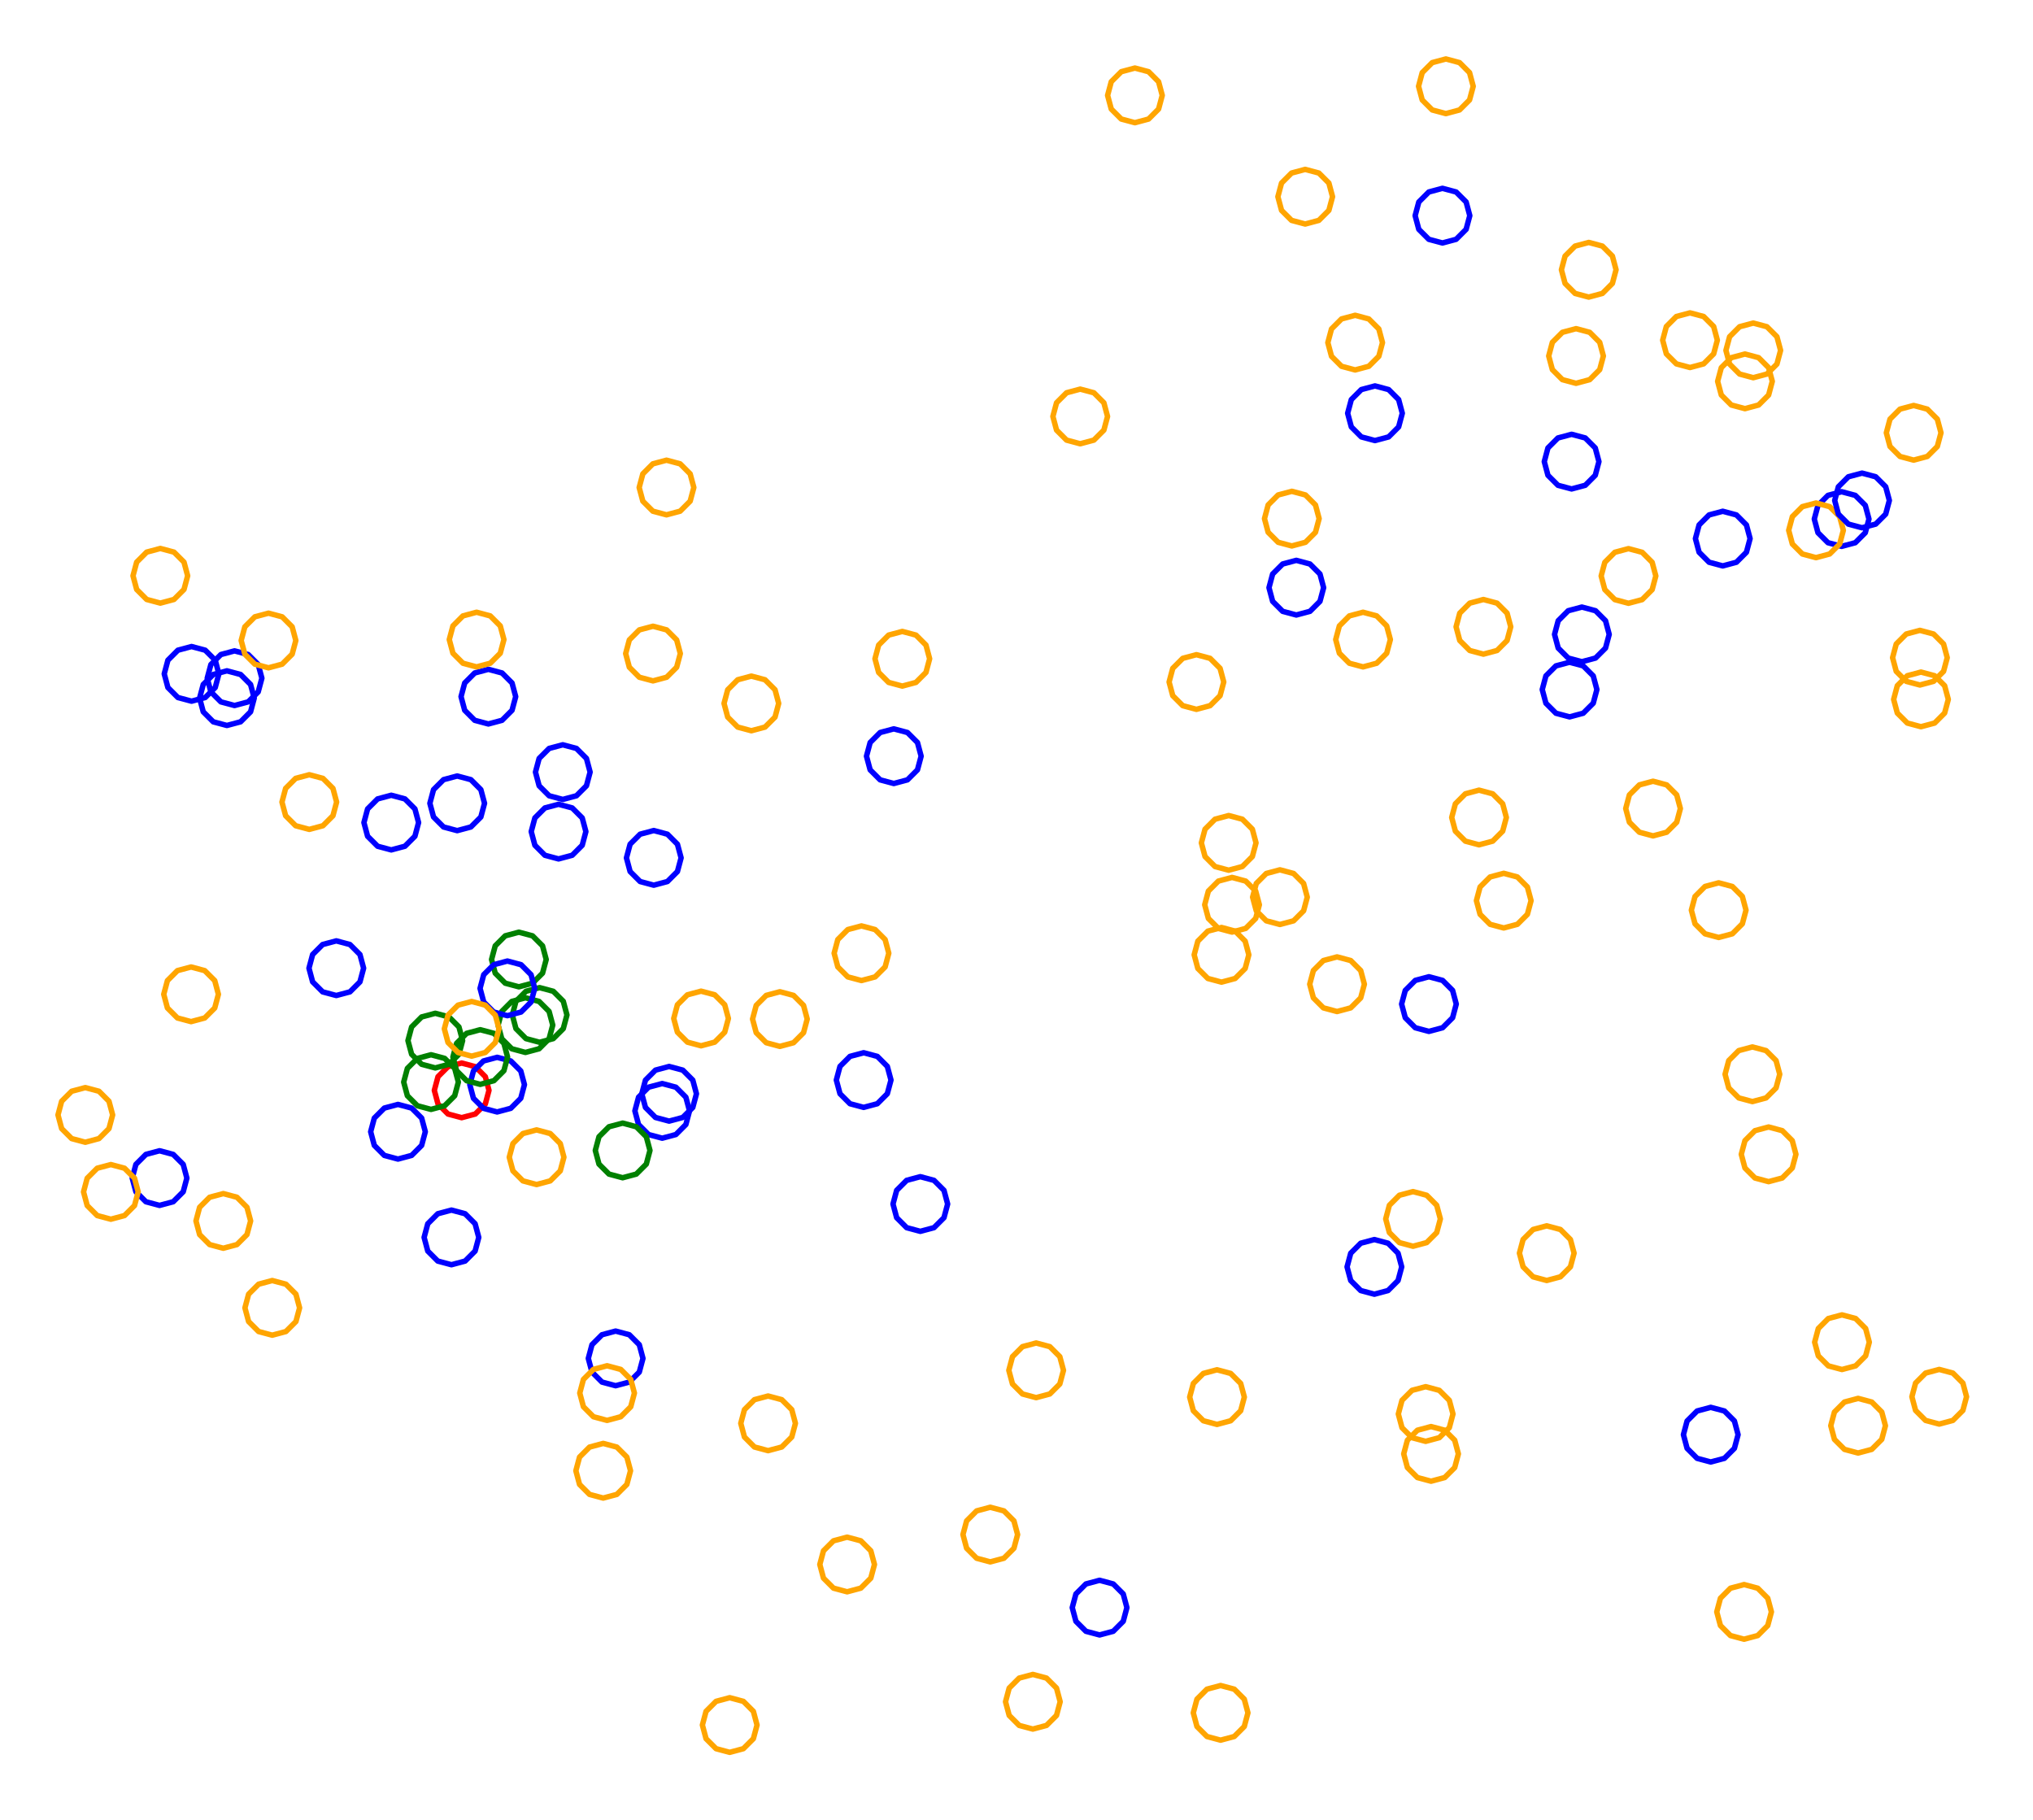 <?xml version="1.0" ?><!DOCTYPE svg  PUBLIC '-//W3C//DTD SVG 1.1//EN'  'http://www.w3.org/Graphics/SVG/1.1/DTD/svg11.dtd'><svg height="333.000" viewBox="-200.000 -165.000 372.000 333.000" width="372.000" xmlns="http://www.w3.org/2000/svg"><line fill="none" stroke="none" stroke-linecap="round" stroke-width="2.0" x1="0.0" x2="0.0" y1="0.0" y2="0.0"/><polygon fill="none" fill-rule="evenodd" points="0.0,0.0 0.0,0.0 0.0,0.0" stroke-linejoin="round"/><polyline fill="none" points="34.204,4.155 36.704,3.486 38.534,1.655 39.204,-0.845 38.534,-3.345 36.704,-5.175 34.204,-5.845 31.704,-5.175 29.874,-3.345 29.204,-0.845 29.874,1.655 31.704,3.486 34.204,4.155" stroke="#ffa500" stroke-linecap="round" stroke-linejoin="round"/><polyline fill="none" points="44.654,20.085 47.154,19.415 48.984,17.585 49.654,15.085 48.984,12.585 47.154,10.755 44.654,10.085 42.154,10.755 40.324,12.585 39.654,15.085 40.324,17.585 42.154,19.415 44.654,20.085" stroke="#ffa500" stroke-linecap="round" stroke-linejoin="round"/><polyline fill="none" points="18.922,-35.21 21.422,-35.88 23.252,-37.71 23.922,-40.21 23.252,-42.71 21.422,-44.54 18.922,-45.21 16.422,-44.54 14.592,-42.71 13.922,-40.21 14.592,-37.71 16.422,-35.88 18.922,-35.21" stroke="#ffa500" stroke-linecap="round" stroke-linejoin="round"/><polyline fill="none" points="-80.514,-40.414 -78.014,-41.084 -76.184,-42.914 -75.514,-45.414 -76.184,-47.914 -78.014,-49.745 -80.514,-50.414 -83.014,-49.745 -84.844,-47.914 -85.514,-45.414 -84.844,-42.914 -83.014,-41.084 -80.514,-40.414" stroke="#ffa500" stroke-linecap="round" stroke-linejoin="round"/><polyline fill="none" points="-77.563,40.137 -75.063,39.467 -73.233,37.637 -72.563,35.137 -73.233,32.637 -75.063,30.807 -77.563,30.137 -80.063,30.807 -81.893,32.637 -82.563,35.137 -81.893,37.637 -80.063,39.467 -77.563,40.137" stroke="#00f" stroke-linecap="round" stroke-linejoin="round"/><polyline fill="none" points="-157.082,-35.907 -154.582,-36.577 -152.752,-38.407 -152.082,-40.907 -152.752,-43.407 -154.582,-45.237 -157.082,-45.907 -159.582,-45.237 -161.412,-43.407 -162.082,-40.907 -161.412,-38.407 -159.582,-36.577 -157.082,-35.907" stroke="#00f" stroke-linecap="round" stroke-linejoin="round"/><polyline fill="none" points="150.163,-80.809 152.663,-81.479 154.493,-83.309 155.163,-85.809 154.493,-88.309 152.663,-90.14 150.163,-90.809 147.663,-90.14 145.832,-88.309 145.163,-85.809 145.832,-83.309 147.663,-81.479 150.163,-80.809" stroke="#ffa500" stroke-linecap="round" stroke-linejoin="round"/><polyline fill="none" points="64.569,-144.212 67.069,-144.882 68.899,-146.712 69.569,-149.212 68.899,-151.712 67.069,-153.542 64.569,-154.212 62.069,-153.542 60.239,-151.712 59.569,-149.212 60.239,-146.712 62.069,-144.882 64.569,-144.212" stroke="#ffa500" stroke-linecap="round" stroke-linejoin="round"/><polyline fill="none" points="-164.947,-36.7 -162.447,-37.37 -160.616,-39.2 -159.947,-41.7 -160.616,-44.2 -162.447,-46.03 -164.947,-46.7 -167.447,-46.03 -169.277,-44.2 -169.947,-41.7 -169.277,-39.2 -167.447,-37.37 -164.947,-36.7" stroke="#00f" stroke-linecap="round" stroke-linejoin="round"/><polyline fill="none" points="-87.351,88.553 -84.851,87.883 -83.021,86.053 -82.351,83.553 -83.021,81.053 -84.851,79.223 -87.351,78.553 -89.851,79.223 -91.681,81.053 -92.351,83.553 -91.681,86.053 -89.851,87.883 -87.351,88.553" stroke="#00f" stroke-linecap="round" stroke-linejoin="round"/><polyline fill="none" points="139.997,100.868 142.497,100.198 144.327,98.368 144.997,95.868 144.327,93.368 142.497,91.538 139.997,90.868 137.497,91.538 135.666,93.368 134.997,95.868 135.666,98.368 137.497,100.198 139.997,100.868" stroke="#ffa500" stroke-linecap="round" stroke-linejoin="round"/><polyline fill="none" points="123.622,51.212 126.122,50.542 127.952,48.712 128.622,46.212 127.952,43.712 126.122,41.882 123.622,41.212 121.122,41.882 119.292,43.712 118.622,46.212 119.292,48.712 121.122,50.542 123.622,51.212" stroke="#ffa500" stroke-linecap="round" stroke-linejoin="round"/><polyline fill="none" points="120.813,-95.889 123.313,-96.559 125.143,-98.389 125.813,-100.889 125.143,-103.389 123.313,-105.219 120.813,-105.889 118.313,-105.219 116.482,-103.389 115.813,-100.889 116.482,-98.389 118.313,-96.559 120.813,-95.889" stroke="#ffa500" stroke-linecap="round" stroke-linejoin="round"/><polyline fill="none" points="-36.45,-21.637 -33.95,-22.307 -32.12,-24.137 -31.45,-26.637 -32.12,-29.137 -33.95,-30.967 -36.45,-31.637 -38.95,-30.967 -40.78,-29.137 -41.45,-26.637 -40.78,-24.137 -38.95,-22.307 -36.45,-21.637" stroke="#00f" stroke-linecap="round" stroke-linejoin="round"/><polyline fill="none" points="-11.009,151.378 -8.509,150.709 -6.679,148.878 -6.009,146.378 -6.679,143.878 -8.509,142.048 -11.009,141.378 -13.509,142.048 -15.339,143.878 -16.009,146.378 -15.339,148.878 -13.509,150.709 -11.009,151.378" stroke="#ffa500" stroke-linecap="round" stroke-linejoin="round"/><polyline fill="none" points="90.708,-110.641 93.208,-111.311 95.038,-113.141 95.708,-115.641 95.038,-118.141 93.208,-119.971 90.708,-120.641 88.208,-119.971 86.377,-118.141 85.708,-115.641 86.377,-113.141 88.208,-111.311 90.708,-110.641" stroke="#ffa500" stroke-linecap="round" stroke-linejoin="round"/><polyline fill="none" points="-105.055,15.565 -102.555,14.895 -100.725,13.065 -100.055,10.565 -100.725,8.065 -102.555,6.235 -105.055,5.565 -107.555,6.235 -109.385,8.065 -110.055,10.565 -109.385,13.065 -107.555,14.895 -105.055,15.565" stroke="#008000" stroke-linecap="round" stroke-linejoin="round"/><polyline fill="none" points="97.983,-54.614 100.483,-55.284 102.313,-57.114 102.983,-59.614 102.313,-62.114 100.483,-63.944 97.983,-64.614 95.483,-63.944 93.653,-62.114 92.983,-59.614 93.653,-57.114 95.483,-55.284 97.983,-54.614" stroke="#ffa500" stroke-linecap="round" stroke-linejoin="round"/><polyline fill="none" points="-110.637,-32.532 -108.137,-33.202 -106.307,-35.032 -105.637,-37.532 -106.307,-40.032 -108.137,-41.862 -110.637,-42.532 -113.137,-41.862 -114.967,-40.032 -115.637,-37.532 -114.967,-35.032 -113.137,-33.202 -110.637,-32.532" stroke="#00f" stroke-linecap="round" stroke-linejoin="round"/><polyline fill="none" points="63.944,-120.541 66.444,-121.211 68.274,-123.041 68.944,-125.541 68.274,-128.041 66.444,-129.871 63.944,-130.541 61.444,-129.871 59.613,-128.041 58.944,-125.541 59.613,-123.041 61.444,-121.211 63.944,-120.541" stroke="#00f" stroke-linecap="round" stroke-linejoin="round"/><polyline fill="none" points="151.501,-32.03 154.001,-32.699 155.831,-34.53 156.501,-37.03 155.831,-39.53 154.001,-41.36 151.501,-42.03 149.001,-41.36 147.171,-39.53 146.501,-37.03 147.171,-34.53 149.001,-32.699 151.501,-32.03" stroke="#ffa500" stroke-linecap="round" stroke-linejoin="round"/><polyline fill="none" points="23.512,14.706 26.012,14.036 27.843,12.206 28.512,9.706 27.843,7.206 26.012,5.376 23.512,4.706 21.012,5.376 19.182,7.206 18.512,9.706 19.182,12.206 21.012,14.036 23.512,14.706" stroke="#ffa500" stroke-linecap="round" stroke-linejoin="round"/><polyline fill="none" points="88.385,-94.863 90.885,-95.533 92.715,-97.363 93.385,-99.863 92.715,-102.363 90.885,-104.193 88.385,-104.863 85.885,-104.193 84.055,-102.363 83.385,-99.863 84.055,-97.363 85.885,-95.533 88.385,-94.863" stroke="#ffa500" stroke-linecap="round" stroke-linejoin="round"/><polyline fill="none" points="-31.599,60.304 -29.099,59.634 -27.269,57.804 -26.599,55.304 -27.269,52.804 -29.099,50.974 -31.599,50.304 -34.099,50.974 -35.929,52.804 -36.599,55.304 -35.929,57.804 -34.099,59.634 -31.599,60.304" stroke="#00f" stroke-linecap="round" stroke-linejoin="round"/><polyline fill="none" points="87.201,-33.829 89.701,-34.499 91.531,-36.329 92.201,-38.829 91.531,-41.329 89.701,-43.159 87.201,-43.829 84.701,-43.159 82.871,-41.329 82.201,-38.829 82.871,-36.329 84.701,-34.499 87.201,-33.829" stroke="#00f" stroke-linecap="round" stroke-linejoin="round"/><polyline fill="none" points="136.983,-65.028 139.483,-65.698 141.313,-67.528 141.983,-70.028 141.313,-72.528 139.483,-74.358 136.983,-75.028 134.483,-74.358 132.652,-72.528 131.983,-70.028 132.652,-67.528 134.483,-65.698 136.983,-65.028" stroke="#00f" stroke-linecap="round" stroke-linejoin="round"/><polyline fill="none" points="83.026,69.296 85.526,68.627 87.356,66.796 88.026,64.296 87.356,61.796 85.526,59.966 83.026,59.296 80.526,59.966 78.696,61.796 78.026,64.296 78.696,66.796 80.526,68.627 83.026,69.296" stroke="#ffa500" stroke-linecap="round" stroke-linejoin="round"/><polyline fill="none" points="120.657,36.562 123.157,35.892 124.987,34.062 125.657,31.562 124.987,29.062 123.157,27.232 120.657,26.562 118.157,27.232 116.327,29.062 115.657,31.562 116.327,34.062 118.157,35.892 120.657,36.562" stroke="#ffa500" stroke-linecap="round" stroke-linejoin="round"/><polyline fill="none" points="36.376,-65.104 38.876,-65.774 40.706,-67.604 41.376,-70.104 40.706,-72.604 38.876,-74.435 36.376,-75.104 33.876,-74.435 32.046,-72.604 31.376,-70.104 32.046,-67.604 33.876,-65.774 36.376,-65.104" stroke="#ffa500" stroke-linecap="round" stroke-linejoin="round"/><polyline fill="none" points="24.827,-5.776 27.327,-6.446 29.158,-8.276 29.827,-10.776 29.158,-13.276 27.327,-15.106 24.827,-15.776 22.327,-15.106 20.497,-13.276 19.827,-10.776 20.497,-8.276 22.327,-6.446 24.827,-5.776" stroke="#ffa500" stroke-linecap="round" stroke-linejoin="round"/><polyline fill="none" points="-101.814,51.742 -99.314,51.072 -97.483,49.242 -96.814,46.742 -97.483,44.242 -99.314,42.412 -101.814,41.742 -104.314,42.412 -106.144,44.242 -106.814,46.742 -106.144,49.242 -104.314,51.072 -101.814,51.742" stroke="#ffa500" stroke-linecap="round" stroke-linejoin="round"/><polyline fill="none" points="37.2,-52.471 39.7,-53.141 41.53,-54.971 42.2,-57.471 41.53,-59.971 39.7,-61.801 37.2,-62.471 34.7,-61.801 32.869,-59.971 32.2,-57.471 32.869,-54.971 34.7,-53.141 37.2,-52.471" stroke="#00f" stroke-linecap="round" stroke-linejoin="round"/><polyline fill="none" points="-143.406,-13.244 -140.906,-13.914 -139.076,-15.744 -138.406,-18.244 -139.076,-20.744 -140.906,-22.574 -143.406,-23.244 -145.906,-22.574 -147.736,-20.744 -148.406,-18.244 -147.736,-15.744 -145.906,-13.914 -143.406,-13.244" stroke="#ffa500" stroke-linecap="round" stroke-linejoin="round"/><polyline fill="none" points="-159.141,63.398 -156.641,62.728 -154.811,60.898 -154.141,58.398 -154.811,55.898 -156.641,54.068 -159.141,53.398 -161.641,54.068 -163.472,55.898 -164.141,58.398 -163.472,60.898 -161.641,62.728 -159.141,63.398" stroke="#ffa500" stroke-linecap="round" stroke-linejoin="round"/><polyline fill="none" points="154.841,95.57 157.341,94.9 159.171,93.07 159.841,90.57 159.171,88.07 157.341,86.24 154.841,85.57 152.341,86.24 150.511,88.07 149.841,90.57 150.511,93.07 152.341,94.9 154.841,95.57" stroke="#ffa500" stroke-linecap="round" stroke-linejoin="round"/><polyline fill="none" points="-115.525,39.506 -113.025,38.837 -111.195,37.006 -110.525,34.506 -111.195,32.006 -113.025,30.176 -115.525,29.506 -118.025,30.176 -119.855,32.006 -120.525,34.506 -119.855,37.006 -118.025,38.837 -115.525,39.506" stroke="#f00" stroke-linecap="round" stroke-linejoin="round"/><polyline fill="none" points="47.969,-97.31 50.469,-97.98 52.3,-99.81 52.969,-102.31 52.3,-104.81 50.469,-106.64 47.969,-107.31 45.469,-106.64 43.639,-104.81 42.969,-102.31 43.639,-99.81 45.469,-97.98 47.969,-97.31" stroke="#ffa500" stroke-linecap="round" stroke-linejoin="round"/><polyline fill="none" points="132.296,-62.965 134.796,-63.635 136.626,-65.465 137.296,-67.965 136.626,-70.465 134.796,-72.296 132.296,-72.965 129.796,-72.296 127.966,-70.465 127.296,-67.965 127.966,-65.465 129.796,-63.635 132.296,-62.965" stroke="#ffa500" stroke-linecap="round" stroke-linejoin="round"/><polyline fill="none" points="151.305,-39.661 153.805,-40.331 155.635,-42.161 156.305,-44.661 155.635,-47.161 153.805,-48.991 151.305,-49.661 148.805,-48.991 146.975,-47.161 146.305,-44.661 146.975,-42.161 148.805,-40.331 151.305,-39.661" stroke="#ffa500" stroke-linecap="round" stroke-linejoin="round"/><polyline fill="none" points="-109.037,38.462 -106.537,37.793 -104.707,35.962 -104.037,33.462 -104.707,30.962 -106.537,29.132 -109.037,28.462 -111.537,29.132 -113.368,30.962 -114.037,33.462 -113.368,35.962 -111.537,37.793 -109.037,38.462" stroke="#00f" stroke-linecap="round" stroke-linejoin="round"/><polyline fill="none" points="119.295,-90.225 121.795,-90.895 123.626,-92.725 124.295,-95.225 123.626,-97.725 121.795,-99.555 119.295,-100.225 116.795,-99.555 114.965,-97.725 114.295,-95.225 114.965,-92.725 116.795,-90.895 119.295,-90.225" stroke="#ffa500" stroke-linecap="round" stroke-linejoin="round"/><polyline fill="none" points="114.486,6.533 116.986,5.863 118.816,4.033 119.486,1.533 118.816,-0.967 116.986,-2.797 114.486,-3.467 111.986,-2.797 110.156,-0.967 109.486,1.533 110.156,4.033 111.986,5.863 114.486,6.533" stroke="#ffa500" stroke-linecap="round" stroke-linejoin="round"/><polyline fill="none" points="137.046,85.587 139.546,84.917 141.376,83.087 142.046,80.587 141.376,78.087 139.546,76.257 137.046,75.587 134.546,76.257 132.716,78.087 132.046,80.587 132.716,83.087 134.546,84.917 137.046,85.587" stroke="#ffa500" stroke-linecap="round" stroke-linejoin="round"/><polyline fill="none" points="23.349,153.407 25.849,152.737 27.679,150.907 28.349,148.407 27.679,145.907 25.849,144.077 23.349,143.407 20.849,144.077 19.019,145.907 18.349,148.407 19.019,150.907 20.849,152.737 23.349,153.407" stroke="#ffa500" stroke-linecap="round" stroke-linejoin="round"/><polyline fill="none" points="-97.02,-18.724 -94.52,-19.394 -92.69,-21.224 -92.02,-23.724 -92.69,-26.224 -94.52,-28.054 -97.02,-28.724 -99.52,-28.054 -101.35,-26.224 -102.02,-23.724 -101.35,-21.224 -99.52,-19.394 -97.02,-18.724" stroke="#00f" stroke-linecap="round" stroke-linejoin="round"/><polyline fill="none" points="-170.806,55.559 -168.306,54.889 -166.476,53.059 -165.806,50.559 -166.476,48.059 -168.306,46.229 -170.806,45.559 -173.306,46.229 -175.136,48.059 -175.806,50.559 -175.136,53.059 -173.306,54.889 -170.806,55.559" stroke="#00f" stroke-linecap="round" stroke-linejoin="round"/><polyline fill="none" points="119.135,134.935 121.635,134.265 123.465,132.435 124.135,129.935 123.465,127.435 121.635,125.605 119.135,124.935 116.635,125.605 114.805,127.435 114.135,129.935 114.805,132.435 116.635,134.265 119.135,134.935" stroke="#ffa500" stroke-linecap="round" stroke-linejoin="round"/><polyline fill="none" points="-59.452,100.434 -56.952,99.764 -55.121,97.934 -54.452,95.434 -55.121,92.934 -56.952,91.104 -59.452,90.434 -61.952,91.104 -63.782,92.934 -64.452,95.434 -63.782,97.934 -61.952,99.764 -59.452,100.434" stroke="#ffa500" stroke-linecap="round" stroke-linejoin="round"/><polyline fill="none" points="-80.372,-3.032 -77.872,-3.702 -76.042,-5.532 -75.372,-8.032 -76.042,-10.532 -77.872,-12.362 -80.372,-13.032 -82.872,-12.362 -84.702,-10.532 -85.372,-8.032 -84.702,-5.532 -82.872,-3.702 -80.372,-3.032" stroke="#00f" stroke-linecap="round" stroke-linejoin="round"/><polyline fill="none" points="102.476,-12.054 104.976,-12.724 106.806,-14.554 107.476,-17.054 106.806,-19.554 104.976,-21.385 102.476,-22.054 99.976,-21.385 98.146,-19.554 97.476,-17.054 98.146,-14.554 99.976,-12.724 102.476,-12.054" stroke="#ffa500" stroke-linecap="round" stroke-linejoin="round"/><polyline fill="none" points="61.468,23.72 63.968,23.05 65.798,21.22 66.468,18.72 65.798,16.22 63.968,14.39 61.468,13.72 58.968,14.39 57.138,16.22 56.468,18.72 57.138,21.22 58.968,23.05 61.468,23.72" stroke="#00f" stroke-linecap="round" stroke-linejoin="round"/><polyline fill="none" points="61.855,106.025 64.355,105.355 66.185,103.525 66.855,101.025 66.185,98.525 64.355,96.695 61.855,96.025 59.355,96.695 57.525,98.525 56.855,101.025 57.525,103.525 59.355,105.355 61.855,106.025" stroke="#ffa500" stroke-linecap="round" stroke-linejoin="round"/><polyline fill="none" points="-62.515,-31.291 -60.015,-31.961 -58.184,-33.791 -57.515,-36.291 -58.184,-38.791 -60.015,-40.621 -62.515,-41.291 -65.015,-40.621 -66.845,-38.791 -67.515,-36.291 -66.845,-33.791 -65.015,-31.961 -62.515,-31.291" stroke="#ffa500" stroke-linecap="round" stroke-linejoin="round"/><polyline fill="none" points="-34.895,-39.464 -32.395,-40.134 -30.565,-41.964 -29.895,-44.464 -30.565,-46.964 -32.395,-48.794 -34.895,-49.464 -37.395,-48.794 -39.225,-46.964 -39.895,-44.464 -39.225,-41.964 -37.395,-40.134 -34.895,-39.464" stroke="#ffa500" stroke-linecap="round" stroke-linejoin="round"/><polyline fill="none" points="-42.369,14.417 -39.869,13.748 -38.039,11.917 -37.369,9.417 -38.039,6.917 -39.869,5.087 -42.369,4.417 -44.869,5.087 -46.699,6.917 -47.369,9.417 -46.699,11.917 -44.869,13.748 -42.369,14.417" stroke="#ffa500" stroke-linecap="round" stroke-linejoin="round"/><polyline fill="none" points="51.486,71.807 53.986,71.137 55.816,69.307 56.486,66.807 55.816,64.307 53.986,62.477 51.486,61.807 48.986,62.477 47.156,64.307 46.486,66.807 47.156,69.307 48.986,71.137 51.486,71.807" stroke="#00f" stroke-linecap="round" stroke-linejoin="round"/><polyline fill="none" points="-44.989,126.26 -42.489,125.59 -40.659,123.76 -39.989,121.26 -40.659,118.76 -42.489,116.93 -44.989,116.26 -47.489,116.93 -49.319,118.76 -49.989,121.26 -49.319,123.76 -47.489,125.59 -44.989,126.26" stroke="#ffa500" stroke-linecap="round" stroke-linejoin="round"/><polyline fill="none" points="-78.828,43.262 -76.328,42.592 -74.498,40.762 -73.828,38.262 -74.498,35.762 -76.328,33.931 -78.828,33.262 -81.328,33.931 -83.159,35.762 -83.828,38.262 -83.159,40.762 -81.328,42.592 -78.828,43.262" stroke="#00f" stroke-linecap="round" stroke-linejoin="round"/><polyline fill="none" points="-150.181,79.305 -147.681,78.636 -145.851,76.805 -145.181,74.305 -145.851,71.805 -147.681,69.975 -150.181,69.305 -152.681,69.975 -154.511,71.805 -155.181,74.305 -154.511,76.805 -152.681,78.636 -150.181,79.305" stroke="#ffa500" stroke-linecap="round" stroke-linejoin="round"/><polyline fill="none" points="25.438,5.547 27.938,4.877 29.769,3.047 30.438,0.547 29.769,-1.953 27.938,-3.783 25.438,-4.453 22.938,-3.783 21.108,-1.953 20.438,0.547 21.108,3.047 22.938,4.877 25.438,5.547" stroke="#ffa500" stroke-linecap="round" stroke-linejoin="round"/><polyline fill="none" points="-101.26,25.711 -98.76,25.041 -96.93,23.211 -96.26,20.711 -96.93,18.211 -98.76,16.381 -101.26,15.711 -103.76,16.381 -105.59,18.211 -106.26,20.711 -105.59,23.211 -103.76,25.041 -101.26,25.711" stroke="#008000" stroke-linecap="round" stroke-linejoin="round"/><polyline fill="none" points="-97.795,-7.839 -95.295,-8.509 -93.464,-10.339 -92.795,-12.839 -93.464,-15.339 -95.295,-17.169 -97.795,-17.839 -100.295,-17.169 -102.125,-15.339 -102.795,-12.839 -102.125,-10.339 -100.295,-8.509 -97.795,-7.839" stroke="#00f" stroke-linecap="round" stroke-linejoin="round"/><polyline fill="none" points="1.201,134.154 3.701,133.485 5.531,131.654 6.201,129.154 5.531,126.654 3.701,124.824 1.201,124.154 -1.299,124.824 -3.129,126.654 -3.799,129.154 -3.129,131.654 -1.299,133.485 1.201,134.154" stroke="#00f" stroke-linecap="round" stroke-linejoin="round"/><polyline fill="none" points="-127.177,47.08 -124.677,46.41 -122.847,44.58 -122.177,42.08 -122.847,39.58 -124.677,37.75 -127.177,37.08 -129.677,37.75 -131.508,39.58 -132.177,42.08 -131.508,44.58 -129.677,46.41 -127.177,47.08" stroke="#00f" stroke-linecap="round" stroke-linejoin="round"/><polyline fill="none" points="60.867,98.729 63.367,98.059 65.197,96.229 65.867,93.729 65.197,91.229 63.367,89.399 60.867,88.729 58.367,89.399 56.537,91.229 55.867,93.729 56.537,96.229 58.367,98.059 60.867,98.729" stroke="#ffa500" stroke-linecap="round" stroke-linejoin="round"/><polyline fill="none" points="-88.914,94.898 -86.414,94.228 -84.584,92.398 -83.914,89.898 -84.584,87.398 -86.414,85.567 -88.914,84.898 -91.414,85.567 -93.244,87.398 -93.914,89.898 -93.244,92.398 -91.414,94.228 -88.914,94.898" stroke="#ffa500" stroke-linecap="round" stroke-linejoin="round"/><polyline fill="none" points="49.409,-42.976 51.909,-43.645 53.739,-45.476 54.409,-47.976 53.739,-50.476 51.909,-52.306 49.409,-52.976 46.909,-52.306 45.079,-50.476 44.409,-47.976 45.079,-45.476 46.909,-43.645 49.409,-42.976" stroke="#ffa500" stroke-linecap="round" stroke-linejoin="round"/><polyline fill="none" points="-66.477,155.635 -63.977,154.965 -62.147,153.135 -61.477,150.635 -62.147,148.135 -63.977,146.305 -66.477,145.635 -68.977,146.305 -70.808,148.135 -71.477,150.635 -70.808,153.135 -68.977,154.965 -66.477,155.635" stroke="#ffa500" stroke-linecap="round" stroke-linejoin="round"/><polyline fill="none" points="75.155,4.795 77.655,4.125 79.485,2.295 80.155,-0.205 79.485,-2.705 77.655,-4.535 75.155,-5.205 72.655,-4.535 70.824,-2.705 70.155,-0.205 70.824,2.295 72.655,4.125 75.155,4.795" stroke="#ffa500" stroke-linecap="round" stroke-linejoin="round"/><polyline fill="none" points="-120.351,30.405 -117.851,29.735 -116.021,27.905 -115.351,25.405 -116.021,22.905 -117.851,21.075 -120.351,20.405 -122.851,21.075 -124.681,22.905 -125.351,25.405 -124.681,27.905 -122.851,29.735 -120.351,30.405" stroke="#008000" stroke-linecap="round" stroke-linejoin="round"/><polyline fill="none" points="-117.395,66.414 -114.895,65.744 -113.065,63.914 -112.395,61.414 -113.065,58.914 -114.895,57.084 -117.395,56.414 -119.895,57.084 -121.725,58.914 -122.395,61.414 -121.725,63.914 -119.895,65.744 -117.395,66.414" stroke="#00f" stroke-linecap="round" stroke-linejoin="round"/><polyline fill="none" points="-71.719,26.356 -69.219,25.686 -67.389,23.856 -66.719,21.356 -67.389,18.856 -69.219,17.026 -71.719,16.356 -74.219,17.026 -76.049,18.856 -76.719,21.356 -76.049,23.856 -74.219,25.686 -71.719,26.356" stroke="#ffa500" stroke-linecap="round" stroke-linejoin="round"/><polyline fill="none" points="113.035,102.508 115.535,101.838 117.365,100.008 118.035,97.508 117.365,95.008 115.535,93.178 113.035,92.508 110.535,93.178 108.705,95.008 108.035,97.508 108.705,100.008 110.535,101.838 113.035,102.508" stroke="#00f" stroke-linecap="round" stroke-linejoin="round"/><polyline fill="none" points="-170.662,-54.645 -168.162,-55.315 -166.332,-57.145 -165.662,-59.645 -166.332,-62.145 -168.162,-63.975 -170.662,-64.645 -173.162,-63.975 -174.992,-62.145 -175.662,-59.645 -174.992,-57.145 -173.162,-55.315 -170.662,-54.645" stroke="#ffa500" stroke-linecap="round" stroke-linejoin="round"/><polyline fill="none" points="-89.626,109.11 -87.126,108.44 -85.296,106.61 -84.626,104.11 -85.296,101.61 -87.126,99.78 -89.626,99.11 -92.126,99.78 -93.956,101.61 -94.626,104.11 -93.956,106.61 -92.126,108.44 -89.626,109.11" stroke="#ffa500" stroke-linecap="round" stroke-linejoin="round"/><polyline fill="none" points="-179.716,58.086 -177.216,57.416 -175.386,55.586 -174.716,53.086 -175.386,50.586 -177.216,48.756 -179.716,48.086 -182.216,48.756 -184.046,50.586 -184.716,53.086 -184.046,55.586 -182.216,57.416 -179.716,58.086" stroke="#ffa500" stroke-linecap="round" stroke-linejoin="round"/><polyline fill="none" points="-103.856,27.569 -101.356,26.899 -99.526,25.069 -98.856,22.569 -99.526,20.069 -101.356,18.239 -103.856,17.569 -106.356,18.239 -108.186,20.069 -108.856,22.569 -108.186,25.069 -106.356,26.899 -103.856,27.569" stroke="#008000" stroke-linecap="round" stroke-linejoin="round"/><polyline fill="none" points="-150.87,-42.806 -148.37,-43.476 -146.54,-45.306 -145.87,-47.806 -146.54,-50.306 -148.37,-52.137 -150.87,-52.806 -153.37,-52.137 -155.2,-50.306 -155.87,-47.806 -155.2,-45.306 -153.37,-43.476 -150.87,-42.806" stroke="#ffa500" stroke-linecap="round" stroke-linejoin="round"/><polyline fill="none" points="-116.341,-13.014 -113.841,-13.684 -112.011,-15.514 -111.341,-18.014 -112.011,-20.514 -113.841,-22.344 -116.341,-23.014 -118.841,-22.344 -120.671,-20.514 -121.341,-18.014 -120.671,-15.514 -118.841,-13.684 -116.341,-13.014" stroke="#00f" stroke-linecap="round" stroke-linejoin="round"/><polyline fill="none" points="51.595,-84.387 54.095,-85.057 55.925,-86.887 56.595,-89.387 55.925,-91.887 54.095,-93.717 51.595,-94.387 49.095,-93.717 47.265,-91.887 46.595,-89.387 47.265,-86.887 49.095,-85.057 51.595,-84.387" stroke="#00f" stroke-linecap="round" stroke-linejoin="round"/><polyline fill="none" points="-138.465,17.154 -135.965,16.485 -134.135,14.654 -133.465,12.154 -134.135,9.654 -135.965,7.824 -138.465,7.154 -140.965,7.824 -142.795,9.654 -143.465,12.154 -142.795,14.654 -140.965,16.485 -138.465,17.154" stroke="#00f" stroke-linecap="round" stroke-linejoin="round"/><polyline fill="none" points="22.69,95.634 25.19,94.964 27.02,93.134 27.69,90.634 27.02,88.134 25.19,86.304 22.69,85.634 20.19,86.304 18.36,88.134 17.69,90.634 18.36,93.134 20.19,94.964 22.69,95.634" stroke="#ffa500" stroke-linecap="round" stroke-linejoin="round"/><polyline fill="none" points="-86.069,50.499 -83.569,49.829 -81.738,47.999 -81.069,45.499 -81.738,42.999 -83.569,41.169 -86.069,40.499 -88.569,41.169 -90.399,42.999 -91.069,45.499 -90.399,47.999 -88.569,49.829 -86.069,50.499" stroke="#008000" stroke-linecap="round" stroke-linejoin="round"/><polyline fill="none" points="58.559,63.033 61.059,62.363 62.889,60.533 63.559,58.033 62.889,55.533 61.059,53.703 58.559,53.033 56.059,53.703 54.229,55.533 53.559,58.033 54.229,60.533 56.059,62.363 58.559,63.033" stroke="#ffa500" stroke-linecap="round" stroke-linejoin="round"/><polyline fill="none" points="7.669,-142.549 10.169,-143.219 11.999,-145.049 12.669,-147.549 11.999,-150.049 10.169,-151.88 7.669,-152.549 5.169,-151.88 3.339,-150.049 2.669,-147.549 3.339,-145.049 5.169,-143.219 7.669,-142.549" stroke="#ffa500" stroke-linecap="round" stroke-linejoin="round"/><polyline fill="none" points="-18.798,120.788 -16.298,120.118 -14.468,118.288 -13.798,115.788 -14.468,113.288 -16.298,111.458 -18.798,110.788 -21.298,111.458 -23.128,113.288 -23.798,115.788 -23.128,118.288 -21.298,120.118 -18.798,120.788" stroke="#ffa500" stroke-linecap="round" stroke-linejoin="round"/><polyline fill="none" points="109.238,-97.754 111.738,-98.424 113.568,-100.254 114.238,-102.754 113.568,-105.254 111.738,-107.085 109.238,-107.754 106.738,-107.085 104.908,-105.254 104.238,-102.754 104.908,-100.254 106.738,-98.424 109.238,-97.754" stroke="#ffa500" stroke-linecap="round" stroke-linejoin="round"/><polyline fill="none" points="-2.342,-83.801 0.158,-84.471 1.988,-86.301 2.658,-88.801 1.988,-91.301 0.158,-93.132 -2.342,-93.801 -4.842,-93.132 -6.672,-91.301 -7.342,-88.801 -6.672,-86.301 -4.842,-84.471 -2.342,-83.801" stroke="#ffa500" stroke-linecap="round" stroke-linejoin="round"/><polyline fill="none" points="89.452,-43.922 91.952,-44.592 93.782,-46.422 94.452,-48.922 93.782,-51.422 91.952,-53.252 89.452,-53.922 86.952,-53.252 85.121,-51.422 84.452,-48.922 85.121,-46.422 86.952,-44.592 89.452,-43.922" stroke="#00f" stroke-linecap="round" stroke-linejoin="round"/><polyline fill="none" points="140.716,-68.432 143.216,-69.102 145.046,-70.932 145.716,-73.432 145.046,-75.932 143.216,-77.762 140.716,-78.432 138.216,-77.762 136.386,-75.932 135.716,-73.432 136.386,-70.932 138.216,-69.102 140.716,-68.432" stroke="#00f" stroke-linecap="round" stroke-linejoin="round"/><polyline fill="none" points="-158.48,-32.257 -155.98,-32.926 -154.15,-34.757 -153.48,-37.257 -154.15,-39.757 -155.98,-41.587 -158.48,-42.257 -160.98,-41.587 -162.81,-39.757 -163.48,-37.257 -162.81,-34.757 -160.98,-32.926 -158.48,-32.257" stroke="#00f" stroke-linecap="round" stroke-linejoin="round"/><polyline fill="none" points="115.232,-61.452 117.732,-62.122 119.562,-63.952 120.232,-66.452 119.562,-68.952 117.732,-70.782 115.232,-71.452 112.732,-70.782 110.902,-68.952 110.232,-66.452 110.902,-63.952 112.732,-62.122 115.232,-61.452" stroke="#00f" stroke-linecap="round" stroke-linejoin="round"/><polyline fill="none" points="-78.043,-70.798 -75.543,-71.468 -73.713,-73.298 -73.043,-75.798 -73.713,-78.298 -75.543,-80.128 -78.043,-80.798 -80.543,-80.128 -82.373,-78.298 -83.043,-75.798 -82.373,-73.298 -80.543,-71.468 -78.043,-70.798" stroke="#ffa500" stroke-linecap="round" stroke-linejoin="round"/><polyline fill="none" points="-184.389,44.003 -181.889,43.333 -180.059,41.503 -179.389,39.003 -180.059,36.503 -181.889,34.673 -184.389,34.003 -186.889,34.673 -188.719,36.503 -189.389,39.003 -188.719,41.503 -186.889,43.333 -184.389,44.003" stroke="#ffa500" stroke-linecap="round" stroke-linejoin="round"/><polyline fill="none" points="-41.967,37.623 -39.467,36.954 -37.637,35.123 -36.967,32.623 -37.637,30.123 -39.467,28.293 -41.967,27.623 -44.467,28.293 -46.297,30.123 -46.967,32.623 -46.297,35.123 -44.467,36.954 -41.967,37.623" stroke="#00f" stroke-linecap="round" stroke-linejoin="round"/><polyline fill="none" points="-112.124,33.409 -109.624,32.739 -107.794,30.909 -107.124,28.409 -107.794,25.909 -109.624,24.078 -112.124,23.409 -114.624,24.078 -116.454,25.909 -117.124,28.409 -116.454,30.909 -114.624,32.739 -112.124,33.409" stroke="#008000" stroke-linecap="round" stroke-linejoin="round"/><polyline fill="none" points="70.634,-10.421 73.134,-11.091 74.964,-12.921 75.634,-15.421 74.964,-17.921 73.134,-19.751 70.634,-20.421 68.134,-19.751 66.304,-17.921 65.634,-15.421 66.304,-12.921 68.134,-11.091 70.634,-10.421" stroke="#ffa500" stroke-linecap="round" stroke-linejoin="round"/><polyline fill="none" points="38.829,-124.008 41.329,-124.678 43.159,-126.508 43.829,-129.008 43.159,-131.508 41.329,-133.338 38.829,-134.008 36.329,-133.338 34.498,-131.508 33.829,-129.008 34.498,-126.508 36.329,-124.678 38.829,-124.008" stroke="#ffa500" stroke-linecap="round" stroke-linejoin="round"/><polyline fill="none" points="-128.407,-9.489 -125.907,-10.159 -124.077,-11.989 -123.407,-14.489 -124.077,-16.989 -125.907,-18.819 -128.407,-19.489 -130.907,-18.819 -132.737,-16.989 -133.407,-14.489 -132.737,-11.989 -130.907,-10.159 -128.407,-9.489" stroke="#00f" stroke-linecap="round" stroke-linejoin="round"/><polyline fill="none" points="87.574,-75.535 90.074,-76.205 91.904,-78.035 92.574,-80.535 91.904,-83.035 90.074,-84.865 87.574,-85.535 85.074,-84.865 83.243,-83.035 82.574,-80.535 83.243,-78.035 85.074,-76.205 87.574,-75.535" stroke="#00f" stroke-linecap="round" stroke-linejoin="round"/><polyline fill="none" points="71.436,-45.307 73.936,-45.976 75.766,-47.807 76.436,-50.307 75.766,-52.807 73.936,-54.637 71.436,-55.307 68.936,-54.637 67.106,-52.807 66.436,-50.307 67.106,-47.807 68.936,-45.976 71.436,-45.307" stroke="#ffa500" stroke-linecap="round" stroke-linejoin="round"/><polyline fill="none" points="-165.037,21.932 -162.537,21.262 -160.706,19.432 -160.037,16.932 -160.706,14.432 -162.537,12.601 -165.037,11.932 -167.537,12.601 -169.367,14.432 -170.037,16.932 -169.367,19.432 -167.537,21.262 -165.037,21.932" stroke="#ffa500" stroke-linecap="round" stroke-linejoin="round"/><polyline fill="none" points="-121.13,37.992 -118.63,37.322 -116.8,35.492 -116.13,32.992 -116.8,30.492 -118.63,28.662 -121.13,27.992 -123.63,28.662 -125.46,30.492 -126.13,32.992 -125.46,35.492 -123.63,37.322 -121.13,37.992" stroke="#008000" stroke-linecap="round" stroke-linejoin="round"/><polyline fill="none" points="-57.297,26.462 -54.797,25.792 -52.967,23.962 -52.297,21.462 -52.967,18.962 -54.797,17.132 -57.297,16.462 -59.797,17.132 -61.627,18.962 -62.297,21.462 -61.627,23.962 -59.797,25.792 -57.297,26.462" stroke="#ffa500" stroke-linecap="round" stroke-linejoin="round"/><polyline fill="none" points="-112.791,-42.976 -110.291,-43.646 -108.461,-45.476 -107.791,-47.976 -108.461,-50.476 -110.291,-52.306 -112.791,-52.976 -115.291,-52.306 -117.121,-50.476 -117.791,-47.976 -117.121,-45.476 -115.291,-43.646 -112.791,-42.976" stroke="#ffa500" stroke-linecap="round" stroke-linejoin="round"/><polyline fill="none" points="-107.157,20.845 -104.657,20.175 -102.827,18.345 -102.157,15.845 -102.827,13.345 -104.657,11.514 -107.157,10.845 -109.657,11.514 -111.487,13.345 -112.157,15.845 -111.487,18.345 -109.657,20.175 -107.157,20.845" stroke="#00f" stroke-linecap="round" stroke-linejoin="round"/><polyline fill="none" points="-10.403,90.733 -7.903,90.063 -6.073,88.233 -5.403,85.733 -6.073,83.233 -7.903,81.403 -10.403,80.733 -12.903,81.403 -14.733,83.233 -15.403,85.733 -14.733,88.233 -12.903,90.063 -10.403,90.733" stroke="#ffa500" stroke-linecap="round" stroke-linejoin="round"/><polyline fill="none" points="-113.694,28.247 -111.194,27.577 -109.364,25.747 -108.694,23.247 -109.364,20.747 -111.194,18.917 -113.694,18.247 -116.194,18.917 -118.024,20.747 -118.694,23.247 -118.024,25.747 -116.194,27.577 -113.694,28.247" stroke="#ffa500" stroke-linecap="round" stroke-linejoin="round"/></svg>